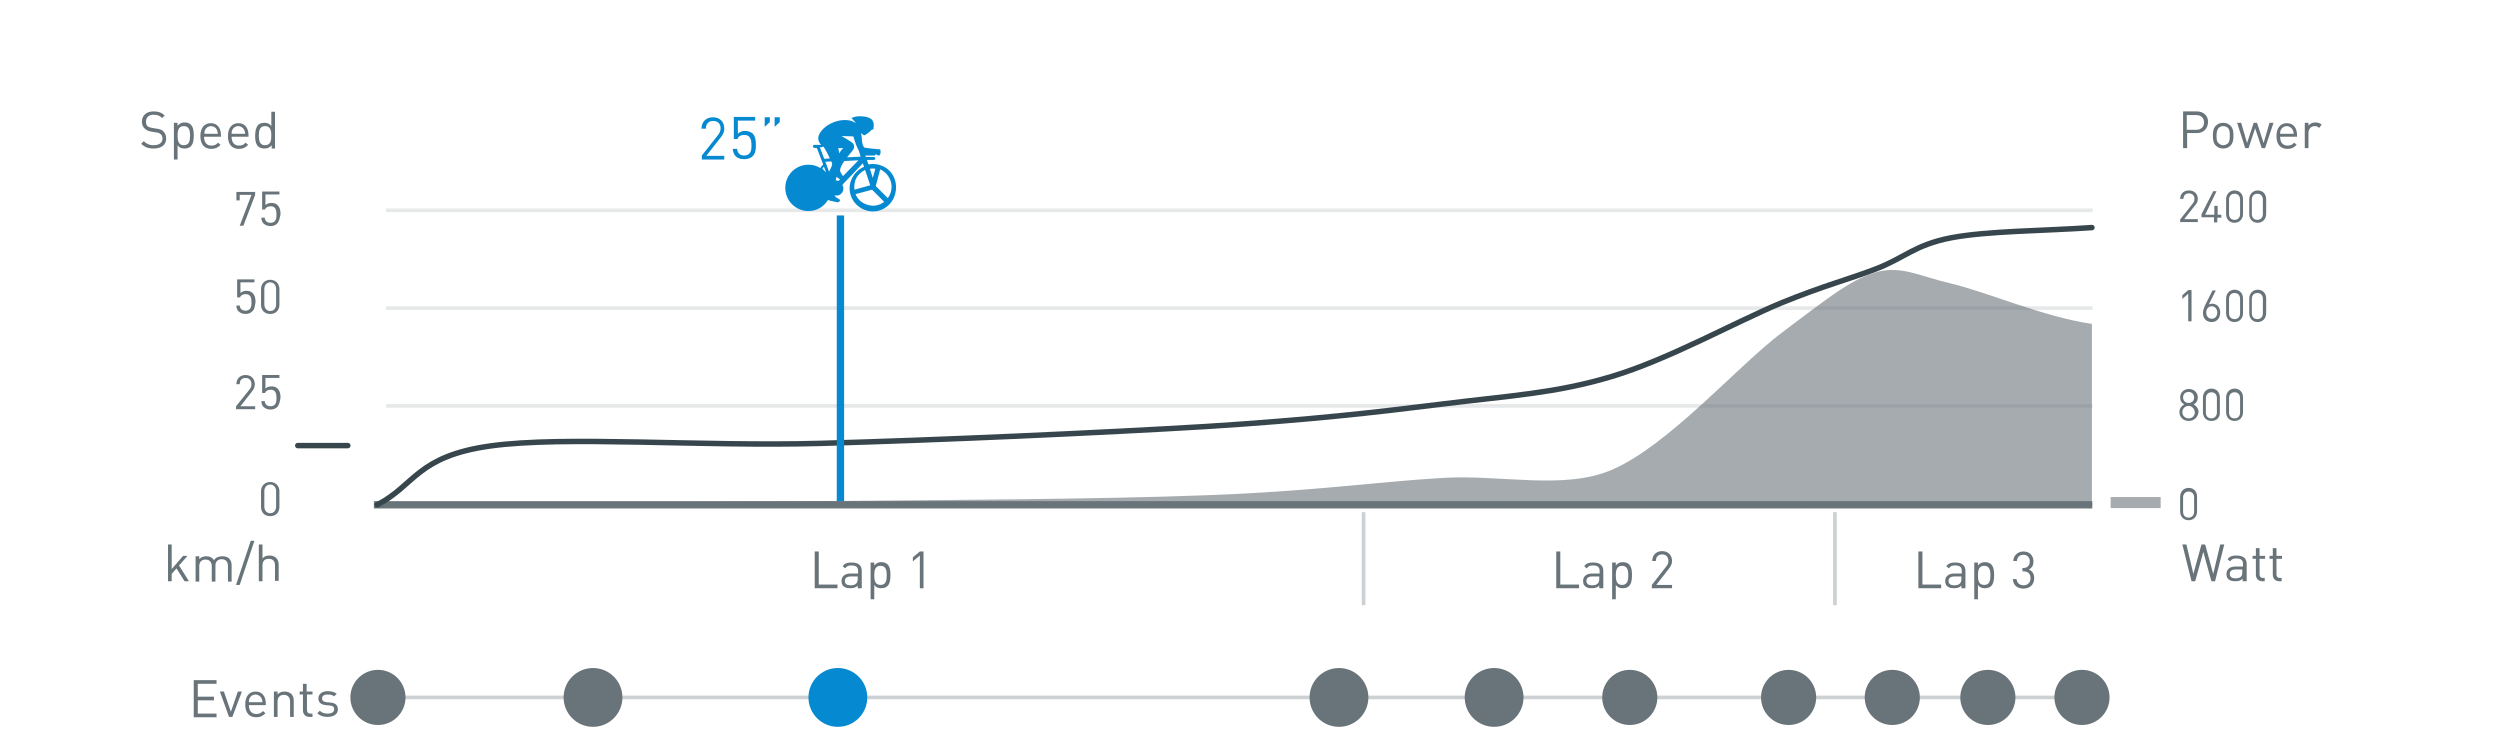 <?xml version="1.0" encoding="utf-8"?>
<!-- Generator: Adobe Illustrator 18.1.0, SVG Export Plug-In . SVG Version: 6.00 Build 0)  -->
<svg version="1.1" xmlns="http://www.w3.org/2000/svg" xmlns:xlink="http://www.w3.org/1999/xlink" x="0px" y="0px"
	 viewBox="0 0 680 200.7" enable-background="new 0 0 680 200.7" xml:space="preserve">
<g id="Layer_1">
	<g id="_x32_">
		<rect x="574.1" y="135.2" opacity="0.6" fill="#69747A" width="13.6" height="3"/>
		<line fill="none" stroke="#CDD1D3" stroke-miterlimit="10" x1="99.5" y1="189.7" x2="569.7" y2="189.7"/>
		<line fill="none" stroke="#CDD1D3" stroke-miterlimit="10" x1="370.9" y1="139.3" x2="370.9" y2="164.6"/>
		<line fill="none" stroke="#CDD1D3" stroke-miterlimit="10" x1="499.1" y1="139.3" x2="499.1" y2="164.6"/>
		<g>
			
				<line fill="none" stroke="#BBBBBB" stroke-width="0.537" stroke-linejoin="round" stroke-miterlimit="10" x1="105.1" y1="137.2" x2="569.1" y2="137.2"/>
		</g>
		<path fill="none" stroke="#E6E8E9" stroke-linejoin="round" stroke-miterlimit="10" d="M105,110.4h464.2 M105,83.8h464.2
			 M105,57.2h464.2"/>
		
			<line fill="none" stroke="#69747A" stroke-width="2" stroke-linejoin="round" stroke-miterlimit="10" x1="101.7" y1="137.3" x2="569.1" y2="137.3"/>
		
			<line fill="none" stroke="#37464D" stroke-width="1.492" stroke-linecap="round" stroke-linejoin="round" stroke-miterlimit="10" x1="81" y1="121.2" x2="94.6" y2="121.2"/>
		<g>
			
				<path fill="none" stroke="#37464D" stroke-width="1.492" stroke-linecap="round" stroke-linejoin="round" stroke-miterlimit="10" d="
				M102.6,137.3c10.3-5.3,10.7-13.2,30.8-16c20.1-2.8,57.2,0.2,89.7-0.7c32.5-0.9,76.9-2.9,105.1-4.6c28.2-1.8,45.7-3.8,64.1-6.1
				c18.4-2.3,30.8-2.9,46.1-7.5c15.4-4.6,34.2-15.1,46.1-20c11.8-4.8,18-6.3,25.6-9.2c7.7-2.9,10.7-6.6,20.5-8.5
				c9.8-1.9,25.6-1.9,38.4-2.8"/>
			<path opacity="0.6" fill="#69747A" d="M102.6,137.3c7.9-0.1,15.4-0.4,30.8-0.5c20.1-0.2,57.2-0.2,89.7-0.5
				c32.5-0.3,76.9-0.5,105.1-1.6c28.2-1,45.7-3.6,64.1-4.7c15.6-1,33.1,3.4,46.1-2.2c15.4-6.6,34.2-28.2,46.1-37.2
				c11.3-8.4,18.4-14.4,25.6-16.5c6.9-2,11.6,0.9,20.5,3c9.8,2.3,25.2,9.1,38.4,11l0,49"/>
		</g>
		<g>
			<circle fill="#69747A" cx="161.3" cy="189.7" r="8"/>
			<circle fill="#0589D1" cx="227.9" cy="189.7" r="8"/>
			<circle fill="#69747A" cx="364.2" cy="189.7" r="8"/>
			<circle fill="#69747A" cx="406.4" cy="189.7" r="8"/>
			<circle fill="#69747A" cx="443.3" cy="189.7" r="7.5"/>
			<circle fill="#69747A" cx="486.5" cy="189.7" r="7.5"/>
			<circle fill="#69747A" cx="566.3" cy="189.7" r="7.5"/>
			<circle fill="#69747A" cx="540.7" cy="189.7" r="7.5"/>
			<circle fill="#69747A" cx="102.8" cy="189.7" r="7.5"/>
			<circle fill="#69747A" cx="514.7" cy="189.7" r="7.5"/>
		</g>
		<g>
			<line fill="none" stroke="#0589D1" stroke-width="2" stroke-miterlimit="10" x1="228.6" y1="136.3" x2="228.6" y2="58.6"/>
			<path fill="#0589D1" d="M239.9,45.1c-1.2-0.5-2.5-0.6-3.7-0.4l-0.4-1.2h1.9c0.2,0,0.4-0.2,0.4-0.4c0-0.2-0.2-0.4-0.4-0.4h-2.2
				l-0.1-0.4h2.4c0.2,0,0.4-0.2,0.4-0.4c0.1,0,0.1,0,0.1,0.1c0.4,0.2,0.5,0.3,0.8,0.3s0.5-0.8,0.4-1.2c-0.1-0.4,0.1-0.5-0.4-0.5
				s-3.1-0.3-3.8-0.4c-0.6-0.1-0.9-1.6-0.9-2.7c-0.1-1-0.2-1.4-0.2-1.4c0,0.1,0.6,0.6,0.8,0.7c0.2,0.1,1.4-0.8,1.8-1.2
				c0.4-0.4,0.4-0.4,0.4-0.4l0.3,0.1c0,0,0.6-2-0.5-2.9s-3.6-0.9-4.6-0.6c-0.9,0.3-0.8,0.3-0.8,0.3l1.1,1.2l-0.1,0.1
				c0,0-1.2-1-3.7-0.7c-1.7,0.2-4,1.1-5.4,2.8c-1.4,1.7-0.9,2.8-0.6,3.3c0.1,0.2,0.2,0.4,0.5,0.6h-1.9c-0.2,0-0.4,0.2-0.4,0.4v0
				c0,0.2,0.1,0.3,0.3,0.4c0.2,0,0.5,0.1,0.8,0.1l1.7,4.4l-0.8,1c-0.9-0.6-2-0.9-3.2-0.9c-3.5,0-6.3,2.8-6.3,6.3
				c0,3.5,2.8,6.3,6.3,6.3c2.3,0,4.2-1.2,5.3-3c0.4,0.2,2,0.5,2.5,0.6c0.5,0.1,0.7-0.3,0.8-0.5s-0.6-0.5-1.2-0.9
				c-0.1-0.1-0.2-0.3-0.3-0.5c0.2,0,0.3,0.1,0.5,0.1c1.1,0,1.9-0.9,1.9-1.9c0-0.4-0.1-0.7-0.3-1l5.6-5.9l0.3,1
				c-1.5,0.6-2.7,1.8-3.4,3.4c-1.4,3.2,0.2,6.9,3.4,8.2c3.2,1.4,6.9-0.2,8.2-3.4C244.6,50.1,243.1,46.4,239.9,45.1z M229.3,47.9
				c-0.4-0.5-0.8-1.2-0.8-1.5c0-0.7,0.5-1.7,1.1-2.5c0,0,0.1-0.1,0.1-0.1l3.8-0.2L229.3,47.9z M225.7,43.1l-1.5,0.1l-1.2-3.1
				c0.2,0,0.6-0.1,1-0.2C224.6,40.8,225.3,42.1,225.7,43.1z M224.5,44l1.6-0.1c0.1,0.2,0.2,0.4,0.2,0.5c0.2,0.6-0.4,1.4-0.8,2.3
				L224.5,44z M227.4,49.1c0,0-0.1,0-0.1,0c0.1-0.3,0.1-0.6,0.2-1c0.3,0.2,0.7,0.5,1,0.7l-0.4,0.4C227.8,49.1,227.6,49.1,227.4,49.1
				z M232.1,37.1c0,0,0.7,2.4,1.3,3.5c0.1,0.1,0.2,0.3,0.2,0.4l0.5,1.6l-3.7,0.2c0.8-1,1.9-2.2,1.9-2.6c0-0.6,0-1-0.4-1.3
				c-0.4-0.4-3-1.9-3-1.9S232,37.1,232.1,37.1z M229.4,40.3c0,0-0.6,0.4-1.1,1.4c-0.1-0.5-0.2-1-0.3-1.4
				C229.1,40.3,229.4,40.3,229.4,40.3z M223.7,45.9l0.4-0.6l0.6,1.6C224.4,46.6,224.1,46.3,223.7,45.9z M238.1,45.9l-0.7,2.5
				l-0.8-2.5C237.1,45.8,237.6,45.8,238.1,45.9z M232.7,48.9c0.5-1.2,1.5-2.1,2.6-2.7l1.4,4.2l-4.3,1.2
				C232.3,50.7,232.4,49.8,232.7,48.9z M235.4,55.5c-1.3-0.5-2.2-1.5-2.7-2.7l4.5-1.2l3.3,3.3C239.1,56,237.2,56.3,235.4,55.5z
				 M242.1,52.8c-0.2,0.4-0.4,0.8-0.6,1.1l-3.3-3.3l0,0l0,0l1.2-4.5c0,0,0,0,0.1,0C242,47.3,243.2,50.3,242.1,52.8z"/>
			<g>
				<path fill="#0589D1" d="M190.9,43.3v-1l4.5-5.7c0.4-0.6,0.6-1.1,0.6-1.7c0-1.2-0.7-2-2-2c-1.1,0-2,0.6-2,2.1h-1.2
					c0-1.8,1.2-3.1,3.1-3.1c1.9,0,3.1,1.2,3.1,3.1c0,0.9-0.3,1.5-0.9,2.3l-4,5.1h4.9v1H190.9z"/>
				<path fill="#0589D1" d="M204.7,42.5c-0.5,0.5-1.3,0.8-2.3,0.8c-1,0-1.8-0.3-2.3-0.8c-0.5-0.5-0.7-1.2-0.8-2h1.2
					c0.1,1.1,0.7,1.8,1.9,1.8c0.6,0,1.1-0.2,1.4-0.5c0.6-0.6,0.6-1.5,0.6-2.3c0-1.4-0.3-2.8-1.9-2.8c-1,0-1.7,0.4-1.9,1.1h-1v-6h5.8
					v1h-4.7v3.6c0.4-0.5,1.2-0.8,2-0.8c0.8,0,1.5,0.3,2,0.7c0.8,0.8,0.9,2,0.9,3.1C205.6,40.7,205.5,41.7,204.7,42.5z"/>
				<path fill="#0589D1" d="M208,34.5v-2.6h1.4v1.3L208,34.5z M210.7,34.5v-2.6h1.4v1.3L210.7,34.5z"/>
			</g>
		</g>
	</g>
</g>
<g id="Layer_2">
	<g>
		<g>
			<path fill="#69747A" d="M68.6,84.7c-0.4,0.4-1,0.7-1.8,0.7c-0.8,0-1.5-0.3-1.9-0.7c-0.4-0.4-0.6-0.9-0.6-1.6h0.9
				c0.1,0.9,0.6,1.4,1.6,1.4c0.5,0,0.9-0.2,1.1-0.4c0.5-0.5,0.5-1.2,0.5-1.9c0-1.1-0.2-2.2-1.6-2.2c-0.8,0-1.4,0.4-1.5,0.9h-0.8
				v-4.9h4.7v0.8h-3.8v2.9c0.4-0.4,0.9-0.6,1.7-0.6c0.7,0,1.2,0.2,1.6,0.6c0.7,0.7,0.8,1.6,0.8,2.5C69.3,83.2,69.3,84.1,68.6,84.7z"
				/>
			<path fill="#69747A" d="M73.5,85.4c-1.5,0-2.5-1-2.5-2.5v-4.3c0-1.5,1.1-2.5,2.5-2.5c1.4,0,2.5,1,2.5,2.5v4.3
				C76,84.4,75,85.4,73.5,85.4z M75.1,78.6c0-1-0.6-1.8-1.6-1.8s-1.6,0.8-1.6,1.8v4.2c0,1,0.6,1.8,1.6,1.8s1.6-0.8,1.6-1.8V78.6z"/>
		</g>
		<g>
			<path fill="#69747A" d="M64.2,111.3v-0.8l3.7-4.6c0.4-0.5,0.5-0.9,0.5-1.4c0-1-0.6-1.7-1.6-1.7c-0.9,0-1.6,0.5-1.6,1.7h-0.9
				c0-1.5,1-2.5,2.5-2.5c1.5,0,2.5,1,2.5,2.5c0,0.7-0.2,1.2-0.7,1.9l-3.2,4.1h4v0.8H64.2z"/>
			<path fill="#69747A" d="M75.4,110.7c-0.4,0.4-1,0.7-1.8,0.7c-0.8,0-1.5-0.3-1.9-0.7c-0.4-0.4-0.6-0.9-0.6-1.6H72
				c0.1,0.9,0.6,1.4,1.6,1.4c0.5,0,0.9-0.2,1.1-0.4c0.5-0.5,0.5-1.2,0.5-1.9c0-1.1-0.2-2.2-1.6-2.2c-0.8,0-1.4,0.4-1.5,0.9h-0.8
				v-4.9h4.7v0.8h-3.8v2.9c0.4-0.4,0.9-0.6,1.7-0.6c0.7,0,1.2,0.2,1.6,0.6c0.7,0.7,0.8,1.6,0.8,2.5C76.1,109.2,76,110.1,75.4,110.7z
				"/>
		</g>
		<g>
			<path fill="#69747A" d="M73.5,140.4c-1.5,0-2.5-1-2.5-2.5v-4.3c0-1.5,1.1-2.5,2.5-2.5c1.4,0,2.5,1,2.5,2.5v4.3
				C76,139.4,75,140.4,73.5,140.4z M75.1,133.6c0-1-0.6-1.8-1.6-1.8c-1,0-1.6,0.8-1.6,1.8v4.2c0,1,0.6,1.8,1.6,1.8
				c1,0,1.6-0.8,1.6-1.8V133.6z"/>
		</g>
		<g>
			<path fill="#69747A" d="M595.2,87.5v-7.6l-1.6,1.4v-1l1.6-1.4h0.9v8.5H595.2z"/>
			<path fill="#69747A" d="M601.6,87.6c-1.5,0-2.4-1-2.4-2.5c0-0.6,0.2-1.2,0.5-1.9l2.1-4.2h0.9l-1.9,3.8c0.3-0.1,0.6-0.2,0.9-0.2
				c1.3,0,2.2,1,2.2,2.4C603.9,86.5,603,87.6,601.6,87.6z M601.6,83.3c-0.9,0-1.5,0.7-1.5,1.7c0,1,0.6,1.7,1.5,1.7s1.5-0.7,1.5-1.7
				C603.1,84.1,602.5,83.3,601.6,83.3z"/>
			<path fill="#69747A" d="M607.8,87.6c-1.3,0-2.3-0.9-2.3-2.4v-4c0-1.4,1-2.4,2.3-2.4c1.3,0,2.3,0.9,2.3,2.4v4
				C610.1,86.6,609.1,87.6,607.8,87.6z M609.3,81.3c0-0.9-0.5-1.6-1.5-1.6s-1.5,0.7-1.5,1.6v3.9c0,0.9,0.5,1.6,1.5,1.6
				s1.5-0.7,1.5-1.6V81.3z"/>
			<path fill="#69747A" d="M614.1,87.6c-1.3,0-2.3-0.9-2.3-2.4v-4c0-1.4,1-2.4,2.3-2.4c1.3,0,2.3,0.9,2.3,2.4v4
				C616.4,86.6,615.4,87.6,614.1,87.6z M615.5,81.3c0-0.9-0.5-1.6-1.5-1.6s-1.5,0.7-1.5,1.6v3.9c0,0.9,0.5,1.6,1.5,1.6
				s1.5-0.7,1.5-1.6V81.3z"/>
		</g>
		<g>
			<path fill="#69747A" d="M595.3,114.5c-1.4,0-2.5-1-2.5-2.4c0-1,0.6-1.7,1.3-2.1c-0.7-0.4-1.1-1-1.1-1.9c0-1.3,1-2.3,2.4-2.3
				c1.4,0,2.4,1,2.4,2.3c0,0.9-0.4,1.5-1.1,1.9c0.7,0.4,1.3,1.1,1.3,2.1C597.8,113.6,596.7,114.5,595.3,114.5z M595.3,110.4
				c-0.9,0-1.7,0.7-1.7,1.7c0,0.9,0.7,1.7,1.7,1.7s1.7-0.7,1.7-1.7C596.9,111.2,596.2,110.4,595.3,110.4z M595.3,106.6
				c-0.9,0-1.5,0.6-1.5,1.5c0,0.9,0.6,1.5,1.5,1.5c0.9,0,1.5-0.6,1.5-1.5C596.8,107.3,596.2,106.6,595.3,106.6z"/>
			<path fill="#69747A" d="M601.5,114.5c-1.3,0-2.3-0.9-2.3-2.4v-4c0-1.4,1-2.4,2.3-2.4c1.3,0,2.3,0.9,2.3,2.4v4
				C603.9,113.6,602.9,114.5,601.5,114.5z M603,108.3c0-0.9-0.5-1.6-1.5-1.6c-0.9,0-1.5,0.7-1.5,1.6v3.9c0,0.9,0.5,1.6,1.5,1.6
				c0.9,0,1.5-0.7,1.5-1.6V108.3z"/>
			<path fill="#69747A" d="M607.8,114.5c-1.3,0-2.3-0.9-2.3-2.4v-4c0-1.4,1-2.4,2.3-2.4c1.3,0,2.3,0.9,2.3,2.4v4
				C610.1,113.6,609.1,114.5,607.8,114.5z M609.3,108.3c0-0.9-0.5-1.6-1.5-1.6s-1.5,0.7-1.5,1.6v3.9c0,0.9,0.5,1.6,1.5,1.6
				s1.5-0.7,1.5-1.6V108.3z"/>
		</g>
		<g>
			<path fill="#69747A" d="M595.3,141.5c-1.3,0-2.3-0.9-2.3-2.4v-4c0-1.4,1-2.4,2.3-2.4c1.3,0,2.3,0.9,2.3,2.4v4
				C597.6,140.6,596.6,141.5,595.3,141.5z M596.8,135.3c0-0.9-0.5-1.6-1.5-1.6c-0.9,0-1.5,0.7-1.5,1.6v3.9c0,0.9,0.5,1.6,1.5,1.6
				c0.9,0,1.5-0.7,1.5-1.6V135.3z"/>
		</g>
		<g>
			<path fill="#69747A" d="M221.6,160v-10h1.1v9h5.1v1H221.6z"/>
			<path fill="#69747A" d="M233.3,160v-0.7c-0.5,0.5-1.1,0.7-2,0.7c-1,0-1.5-0.2-1.9-0.6c-0.4-0.3-0.5-0.9-0.5-1.4
				c0-1.2,0.9-2,2.4-2h2.1v-0.7c0-1-0.5-1.5-1.8-1.5c-0.9,0-1.3,0.2-1.7,0.8l-0.7-0.6c0.6-0.8,1.3-1,2.4-1c1.9,0,2.8,0.8,2.8,2.3
				v4.7H233.3z M233.3,156.8h-1.9c-1,0-1.6,0.4-1.6,1.2c0,0.8,0.5,1.2,1.6,1.2c0.6,0,1.1-0.1,1.5-0.5c0.2-0.2,0.4-0.6,0.4-1.2V156.8
				z"/>
			<path fill="#69747A" d="M241.4,159.4c-0.4,0.4-1,0.6-1.7,0.6c-0.8,0-1.4-0.2-1.9-0.9v3.9h-1v-10h1v0.8c0.6-0.7,1.2-0.9,1.9-0.9
				c0.7,0,1.3,0.2,1.7,0.6c0.7,0.7,0.8,1.8,0.8,2.9S242.1,158.7,241.4,159.4z M239.5,153.9c-1.5,0-1.7,1.3-1.7,2.6s0.2,2.6,1.7,2.6
				c1.5,0,1.7-1.3,1.7-2.6S241,153.9,239.5,153.9z"/>
			<path fill="#69747A" d="M250.2,160v-8.9l-1.9,1.6v-1.1l1.9-1.6h1v10H250.2z"/>
		</g>
		<g>
			<path fill="#69747A" d="M52.7,195v-10h6.2v1h-5.1v3.5h4.4v1h-4.4v3.6h5.1v1H52.7z"/>
			<path fill="#69747A" d="M63.2,195h-0.9l-2.5-6.9h1.1l1.9,5.5l1.9-5.5h1.1L63.2,195z"/>
			<path fill="#69747A" d="M67.7,191.8c0,1.5,0.7,2.4,2,2.4c0.8,0,1.3-0.2,1.8-0.8l0.7,0.6c-0.7,0.7-1.4,1.1-2.5,1.1
				c-1.8,0-3-1.1-3-3.5c0-2.2,1.1-3.5,2.8-3.5c1.8,0,2.8,1.3,2.8,3.3v0.4H67.7z M71.1,189.9c-0.3-0.6-0.9-1-1.6-1
				c-0.7,0-1.3,0.4-1.6,1c-0.2,0.4-0.2,0.6-0.2,1.1h3.7C71.3,190.5,71.3,190.2,71.1,189.9z"/>
			<path fill="#69747A" d="M78.9,195v-4.2c0-1.2-0.7-1.8-1.7-1.8s-1.7,0.6-1.7,1.8v4.2h-1v-6.9h1v0.8c0.5-0.6,1.2-0.8,1.9-0.8
				c0.7,0,1.3,0.2,1.8,0.6c0.5,0.5,0.7,1.1,0.7,1.9v4.4H78.9z"/>
			<path fill="#69747A" d="M84.2,195c-1.2,0-1.8-0.8-1.8-1.8v-4.3h-0.9v-0.8h0.9v-2.1h1v2.1H85v0.8h-1.5v4.2c0,0.6,0.3,1,0.9,1H85
				v0.9H84.2z"/>
			<path fill="#69747A" d="M89.1,195c-1.2,0-2.1-0.3-2.8-1l0.7-0.7c0.5,0.6,1.3,0.8,2.1,0.8c1.1,0,1.8-0.4,1.8-1.2
				c0-0.6-0.3-0.9-1.1-1l-1.1-0.1c-1.3-0.1-2.1-0.7-2.1-1.8c0-1.3,1.1-2,2.5-2c1,0,1.8,0.2,2.5,0.7l-0.7,0.7
				c-0.5-0.4-1.1-0.5-1.8-0.5c-1,0-1.5,0.4-1.5,1.1c0,0.6,0.4,0.9,1.2,1l1.1,0.1c1.2,0.1,2,0.6,2,1.9C91.9,194.3,90.7,195,89.1,195z
				"/>
		</g>
		<g>
			<path fill="#69747A" d="M423.3,160v-10h1.1v9h5.1v1H423.3z"/>
			<path fill="#69747A" d="M435,160v-0.7c-0.5,0.5-1.1,0.7-2,0.7c-1,0-1.5-0.2-1.9-0.6c-0.4-0.3-0.5-0.9-0.5-1.4c0-1.2,0.9-2,2.4-2
				h2.1v-0.7c0-1-0.5-1.5-1.8-1.5c-0.9,0-1.3,0.2-1.7,0.8l-0.7-0.6c0.6-0.8,1.3-1,2.4-1c1.9,0,2.8,0.8,2.8,2.3v4.7H435z M435,156.8
				h-1.9c-1,0-1.6,0.4-1.6,1.2c0,0.8,0.5,1.2,1.6,1.2c0.6,0,1.1-0.1,1.5-0.5c0.2-0.2,0.4-0.6,0.4-1.2V156.8z"/>
			<path fill="#69747A" d="M443.1,159.4c-0.4,0.4-1,0.6-1.7,0.6c-0.8,0-1.4-0.2-1.9-0.9v3.9h-1v-10h1v0.8c0.6-0.7,1.2-0.9,1.9-0.9
				c0.7,0,1.3,0.2,1.7,0.6c0.7,0.7,0.8,1.8,0.8,2.9S443.8,158.7,443.1,159.4z M441.2,153.9c-1.5,0-1.7,1.3-1.7,2.6s0.2,2.6,1.7,2.6
				c1.5,0,1.7-1.3,1.7-2.6S442.7,153.9,441.2,153.9z"/>
			<path fill="#69747A" d="M449.3,160v-0.9l3.9-5c0.4-0.5,0.6-0.9,0.6-1.5c0-1.1-0.6-1.8-1.7-1.8c-0.9,0-1.7,0.5-1.7,1.8h-1
				c0-1.6,1.1-2.7,2.7-2.7c1.6,0,2.7,1.1,2.7,2.7c0,0.8-0.3,1.3-0.8,2l-3.5,4.5h4.3v0.9H449.3z"/>
		</g>
		<g>
			<path fill="#69747A" d="M521.8,160v-10h1.1v9h5.1v1H521.8z"/>
			<path fill="#69747A" d="M533.5,160v-0.7c-0.5,0.5-1.1,0.7-2,0.7c-1,0-1.5-0.2-1.9-0.6c-0.4-0.3-0.5-0.9-0.5-1.4
				c0-1.2,0.9-2,2.4-2h2.1v-0.7c0-1-0.5-1.5-1.8-1.5c-0.9,0-1.3,0.2-1.7,0.8l-0.7-0.6c0.6-0.8,1.3-1,2.4-1c1.9,0,2.8,0.8,2.8,2.3
				v4.7H533.5z M533.5,156.8h-1.9c-1,0-1.6,0.4-1.6,1.2c0,0.8,0.5,1.2,1.6,1.2c0.6,0,1.1-0.1,1.5-0.5c0.2-0.2,0.4-0.6,0.4-1.2V156.8
				z"/>
			<path fill="#69747A" d="M541.6,159.4c-0.4,0.4-1,0.6-1.7,0.6c-0.8,0-1.4-0.2-1.9-0.9v3.9h-1v-10h1v0.8c0.6-0.7,1.2-0.9,1.9-0.9
				c0.7,0,1.3,0.2,1.7,0.6c0.7,0.7,0.8,1.8,0.8,2.9S542.3,158.7,541.6,159.4z M539.7,153.9c-1.5,0-1.7,1.3-1.7,2.6s0.2,2.6,1.7,2.6
				c1.5,0,1.7-1.3,1.7-2.6S541.2,153.9,539.7,153.9z"/>
			<path fill="#69747A" d="M550.4,160.1c-1.6,0-2.8-0.8-2.9-2.6h1c0.1,1.2,1,1.7,1.9,1.7c1.1,0,1.9-0.7,1.9-1.9c0-1.2-0.6-1.9-2-1.9
				h-0.2v-0.9h0.2c1.2,0,1.8-0.7,1.8-1.8c0-1.2-0.8-1.8-1.7-1.8c-1.1,0-1.7,0.6-1.8,1.7h-1c0.1-1.6,1.3-2.6,2.8-2.6
				c1.6,0,2.7,1.1,2.7,2.7c0,1.1-0.4,1.8-1.3,2.2c1,0.4,1.5,1.2,1.5,2.4C553.3,159.1,552,160.1,550.4,160.1z"/>
		</g>
		<g>
			<path fill="#69747A" d="M593,60.5v-0.8l3.4-4.3c0.3-0.4,0.5-0.8,0.5-1.3c0-0.9-0.6-1.5-1.5-1.5c-0.8,0-1.5,0.4-1.5,1.5H593
				c0-1.3,0.9-2.3,2.4-2.3c1.4,0,2.4,0.9,2.4,2.3c0,0.7-0.2,1.1-0.7,1.7l-3,3.8h3.7v0.8H593z"/>
			<path fill="#69747A" d="M603.1,59.1v1.4h-0.9v-1.4h-3.4v-0.8L602,52h0.9l-3.1,6.4h2.5v-2.4h0.9v2.4h1v0.8H603.1z"/>
			<path fill="#69747A" d="M607.8,60.6c-1.3,0-2.3-0.9-2.3-2.4v-4c0-1.4,1-2.4,2.3-2.4c1.3,0,2.3,0.9,2.3,2.4v4
				C610.1,59.6,609.1,60.6,607.8,60.6z M609.3,54.3c0-0.9-0.5-1.6-1.5-1.6s-1.5,0.7-1.5,1.6v3.9c0,0.9,0.5,1.6,1.5,1.6
				s1.5-0.7,1.5-1.6V54.3z"/>
			<path fill="#69747A" d="M614.1,60.6c-1.3,0-2.3-0.9-2.3-2.4v-4c0-1.4,1-2.4,2.3-2.4c1.3,0,2.3,0.9,2.3,2.4v4
				C616.4,59.6,615.4,60.6,614.1,60.6z M615.5,54.3c0-0.9-0.5-1.6-1.5-1.6s-1.5,0.7-1.5,1.6v3.9c0,0.9,0.5,1.6,1.5,1.6
				s1.5-0.7,1.5-1.6V54.3z"/>
		</g>
		<g>
			<path fill="#69747A" d="M66.2,61.4h-1l3.2-8.4h-3.2v1.5h-0.9v-2.3h5.1v0.8L66.2,61.4z"/>
			<path fill="#69747A" d="M75.4,60.8c-0.4,0.4-1,0.7-1.8,0.7c-0.8,0-1.5-0.3-1.9-0.7c-0.4-0.4-0.6-0.9-0.6-1.6H72
				c0.1,0.9,0.6,1.4,1.6,1.4c0.5,0,0.9-0.2,1.1-0.4c0.5-0.5,0.5-1.2,0.5-1.9c0-1.1-0.2-2.2-1.6-2.2c-0.8,0-1.4,0.4-1.5,0.9h-0.8
				v-4.9h4.7v0.8h-3.8v2.9c0.4-0.4,0.9-0.6,1.7-0.6c0.7,0,1.2,0.2,1.6,0.6c0.7,0.7,0.8,1.6,0.8,2.5C76.1,59.2,76,60.1,75.4,60.8z"/>
		</g>
		<g>
			<path fill="#69747A" d="M602.5,158.1h-1l-2.2-8l-2.2,8h-1l-2.5-10h1.1l1.9,8l2.2-8h1l2.2,8l1.9-8h1.1L602.5,158.1z"/>
			<path fill="#69747A" d="M610,158.1v-0.7c-0.5,0.5-1.1,0.7-2,0.7c-1,0-1.5-0.2-1.9-0.6c-0.4-0.3-0.5-0.9-0.5-1.4
				c0-1.2,0.9-2,2.4-2h2.1v-0.7c0-1-0.5-1.5-1.8-1.5c-0.9,0-1.3,0.2-1.7,0.8l-0.7-0.6c0.6-0.8,1.3-1,2.4-1c1.9,0,2.8,0.8,2.8,2.3
				v4.7H610z M610,154.9h-1.9c-1,0-1.6,0.4-1.6,1.2c0,0.8,0.5,1.2,1.6,1.2c0.6,0,1.1-0.1,1.5-0.5c0.2-0.2,0.3-0.6,0.3-1.2V154.9z"/>
			<path fill="#69747A" d="M615.4,158.1c-1.2,0-1.8-0.8-1.8-1.8v-4.3h-0.9v-0.8h0.9v-2.1h1v2.1h1.5v0.8h-1.5v4.2c0,0.6,0.3,1,0.9,1
				h0.5v0.9H615.4z"/>
			<path fill="#69747A" d="M620,158.1c-1.2,0-1.8-0.8-1.8-1.8v-4.3h-0.9v-0.8h0.9v-2.1h1v2.1h1.5v0.8h-1.5v4.2c0,0.6,0.3,1,0.9,1
				h0.5v0.9H620z"/>
		</g>
		<g>
			<path fill="#69747A" d="M597.5,36.2h-2.6v4.1h-1.1v-10h3.7c1.8,0,3.1,1.1,3.1,2.9C600.5,35.1,599.3,36.2,597.5,36.2z M597.4,31.3
				h-2.6v4h2.6c1.2,0,2.1-0.7,2.1-2C599.5,32,598.6,31.3,597.4,31.3z"/>
			<path fill="#69747A" d="M606.7,39.6c-0.5,0.5-1.1,0.8-2,0.8c-0.8,0-1.5-0.3-2-0.8c-0.7-0.7-0.8-1.7-0.8-2.7s0.1-2,0.8-2.7
				c0.5-0.5,1.1-0.8,2-0.8c0.8,0,1.5,0.3,2,0.8c0.7,0.7,0.8,1.7,0.8,2.7S607.4,38.9,606.7,39.6z M606,34.8c-0.3-0.3-0.8-0.5-1.3-0.5
				s-0.9,0.2-1.2,0.5c-0.5,0.5-0.6,1.3-0.6,2.1c0,0.8,0,1.6,0.6,2.1c0.3,0.3,0.8,0.5,1.2,0.5s0.9-0.2,1.3-0.5
				c0.5-0.5,0.5-1.4,0.5-2.1C606.5,36.1,606.5,35.3,606,34.8z"/>
			<path fill="#69747A" d="M616.1,40.3h-0.9l-1.8-5.4l-1.8,5.4h-0.9l-2.2-6.9h1.1l1.6,5.5l1.8-5.5h0.9l1.8,5.5l1.6-5.5h1.1
				L616.1,40.3z"/>
			<path fill="#69747A" d="M620.2,37.2c0,1.5,0.7,2.4,2,2.4c0.8,0,1.3-0.2,1.8-0.8l0.7,0.6c-0.7,0.7-1.4,1.1-2.5,1.1
				c-1.8,0-3-1.1-3-3.5c0-2.2,1.1-3.5,2.8-3.5c1.8,0,2.8,1.3,2.8,3.3v0.4H620.2z M623.6,35.3c-0.3-0.6-0.9-1-1.6-1
				c-0.7,0-1.3,0.4-1.6,1c-0.2,0.4-0.2,0.6-0.2,1.1h3.7C623.8,35.9,623.8,35.6,623.6,35.3z"/>
			<path fill="#69747A" d="M630.8,34.8c-0.4-0.4-0.7-0.5-1.2-0.5c-1,0-1.7,0.8-1.7,1.8v4.2h-1v-6.9h1v0.8c0.4-0.6,1.1-0.9,1.9-0.9
				c0.7,0,1.2,0.2,1.7,0.6L630.8,34.8z"/>
		</g>
		<g>
			<path fill="#69747A" d="M50.2,158.1l-2.2-3.5l-1.3,1.5v2h-1v-10h1v6.7l3.1-3.6H51l-2.3,2.6l2.7,4.3H50.2z"/>
			<path fill="#69747A" d="M62,158.1v-4.2c0-1.2-0.7-1.8-1.7-1.8c-1,0-1.7,0.6-1.7,1.7v4.4h-1v-4.2c0-1.2-0.7-1.8-1.7-1.8
				s-1.7,0.6-1.7,1.8v4.2h-1v-6.9h1v0.8c0.5-0.6,1.2-0.8,1.9-0.8c1,0,1.7,0.4,2.1,1.1c0.5-0.8,1.3-1.1,2.3-1.1
				c0.7,0,1.4,0.2,1.8,0.6c0.5,0.5,0.7,1.1,0.7,1.9v4.4H62z"/>
			<path fill="#69747A" d="M65.2,159.1h-1l4-12h1L65.2,159.1z"/>
			<path fill="#69747A" d="M74.8,158.1v-4.3c0-1.2-0.6-1.8-1.7-1.8s-1.7,0.6-1.7,1.8v4.3h-1v-10h1v3.8c0.5-0.6,1.1-0.8,1.9-0.8
				c1.6,0,2.5,1,2.5,2.5v4.4H74.8z"/>
		</g>
		<g>
			<path fill="#69747A" d="M41.8,40.4c-1.5,0-2.5-0.4-3.4-1.3l0.7-0.7c0.8,0.8,1.6,1.1,2.7,1.1c1.5,0,2.4-0.7,2.4-1.8
				c0-0.5-0.2-1-0.5-1.2c-0.3-0.3-0.6-0.4-1.3-0.5l-1.2-0.2c-0.8-0.1-1.4-0.4-1.8-0.8c-0.5-0.4-0.8-1.1-0.8-1.9
				c0-1.7,1.2-2.8,3.2-2.8c1.3,0,2.1,0.3,3,1.1l-0.7,0.7c-0.6-0.6-1.3-0.9-2.3-0.9c-1.3,0-2.1,0.7-2.1,1.9c0,0.5,0.1,0.9,0.4,1.2
				c0.3,0.3,0.8,0.4,1.3,0.5l1.2,0.2c0.9,0.1,1.4,0.3,1.8,0.7c0.5,0.5,0.8,1.1,0.8,2C45.2,39.4,43.9,40.4,41.8,40.4z"/>
			<path fill="#69747A" d="M51.9,39.8c-0.4,0.4-1,0.6-1.7,0.6c-0.8,0-1.4-0.2-1.9-0.9v3.9h-1v-10h1v0.8c0.6-0.7,1.2-0.9,1.9-0.9
				c0.7,0,1.3,0.2,1.7,0.6c0.7,0.7,0.8,1.8,0.8,2.9S52.6,39.1,51.9,39.8z M50,34.3c-1.5,0-1.7,1.3-1.7,2.6s0.2,2.6,1.7,2.6
				c1.5,0,1.7-1.3,1.7-2.6S51.5,34.3,50,34.3z"/>
			<path fill="#69747A" d="M55.5,37.2c0,1.5,0.7,2.4,2,2.4c0.8,0,1.3-0.2,1.8-0.8l0.7,0.6c-0.7,0.7-1.4,1.1-2.5,1.1
				c-1.8,0-3-1.1-3-3.5c0-2.2,1.1-3.5,2.8-3.5c1.8,0,2.8,1.3,2.8,3.3v0.4H55.5z M59,35.3c-0.3-0.6-0.9-1-1.6-1c-0.7,0-1.3,0.4-1.6,1
				c-0.2,0.4-0.2,0.6-0.2,1.1h3.7C59.2,35.9,59.1,35.6,59,35.3z"/>
			<path fill="#69747A" d="M63,37.2c0,1.5,0.7,2.4,2,2.4c0.8,0,1.3-0.2,1.8-0.8l0.7,0.6c-0.7,0.7-1.4,1.1-2.5,1.1
				c-1.8,0-3-1.1-3-3.5c0-2.2,1.1-3.5,2.8-3.5c1.8,0,2.8,1.3,2.8,3.3v0.4H63z M66.4,35.3c-0.3-0.6-0.9-1-1.6-1c-0.7,0-1.3,0.4-1.6,1
				C63,35.6,63,35.9,63,36.4h3.7C66.6,35.9,66.6,35.6,66.4,35.3z"/>
			<path fill="#69747A" d="M73.9,40.3v-0.8c-0.6,0.7-1.2,0.9-2,0.9c-0.7,0-1.3-0.2-1.7-0.6c-0.7-0.7-0.8-1.8-0.8-2.9
				s0.2-2.2,0.8-2.9c0.4-0.4,1-0.6,1.7-0.6c0.8,0,1.4,0.2,1.9,0.9v-3.9h1v10H73.9z M72.1,34.3c-1.5,0-1.7,1.3-1.7,2.6
				s0.2,2.6,1.7,2.6c1.5,0,1.7-1.3,1.7-2.6S73.6,34.3,72.1,34.3z"/>
		</g>
	</g>
</g>
</svg>
